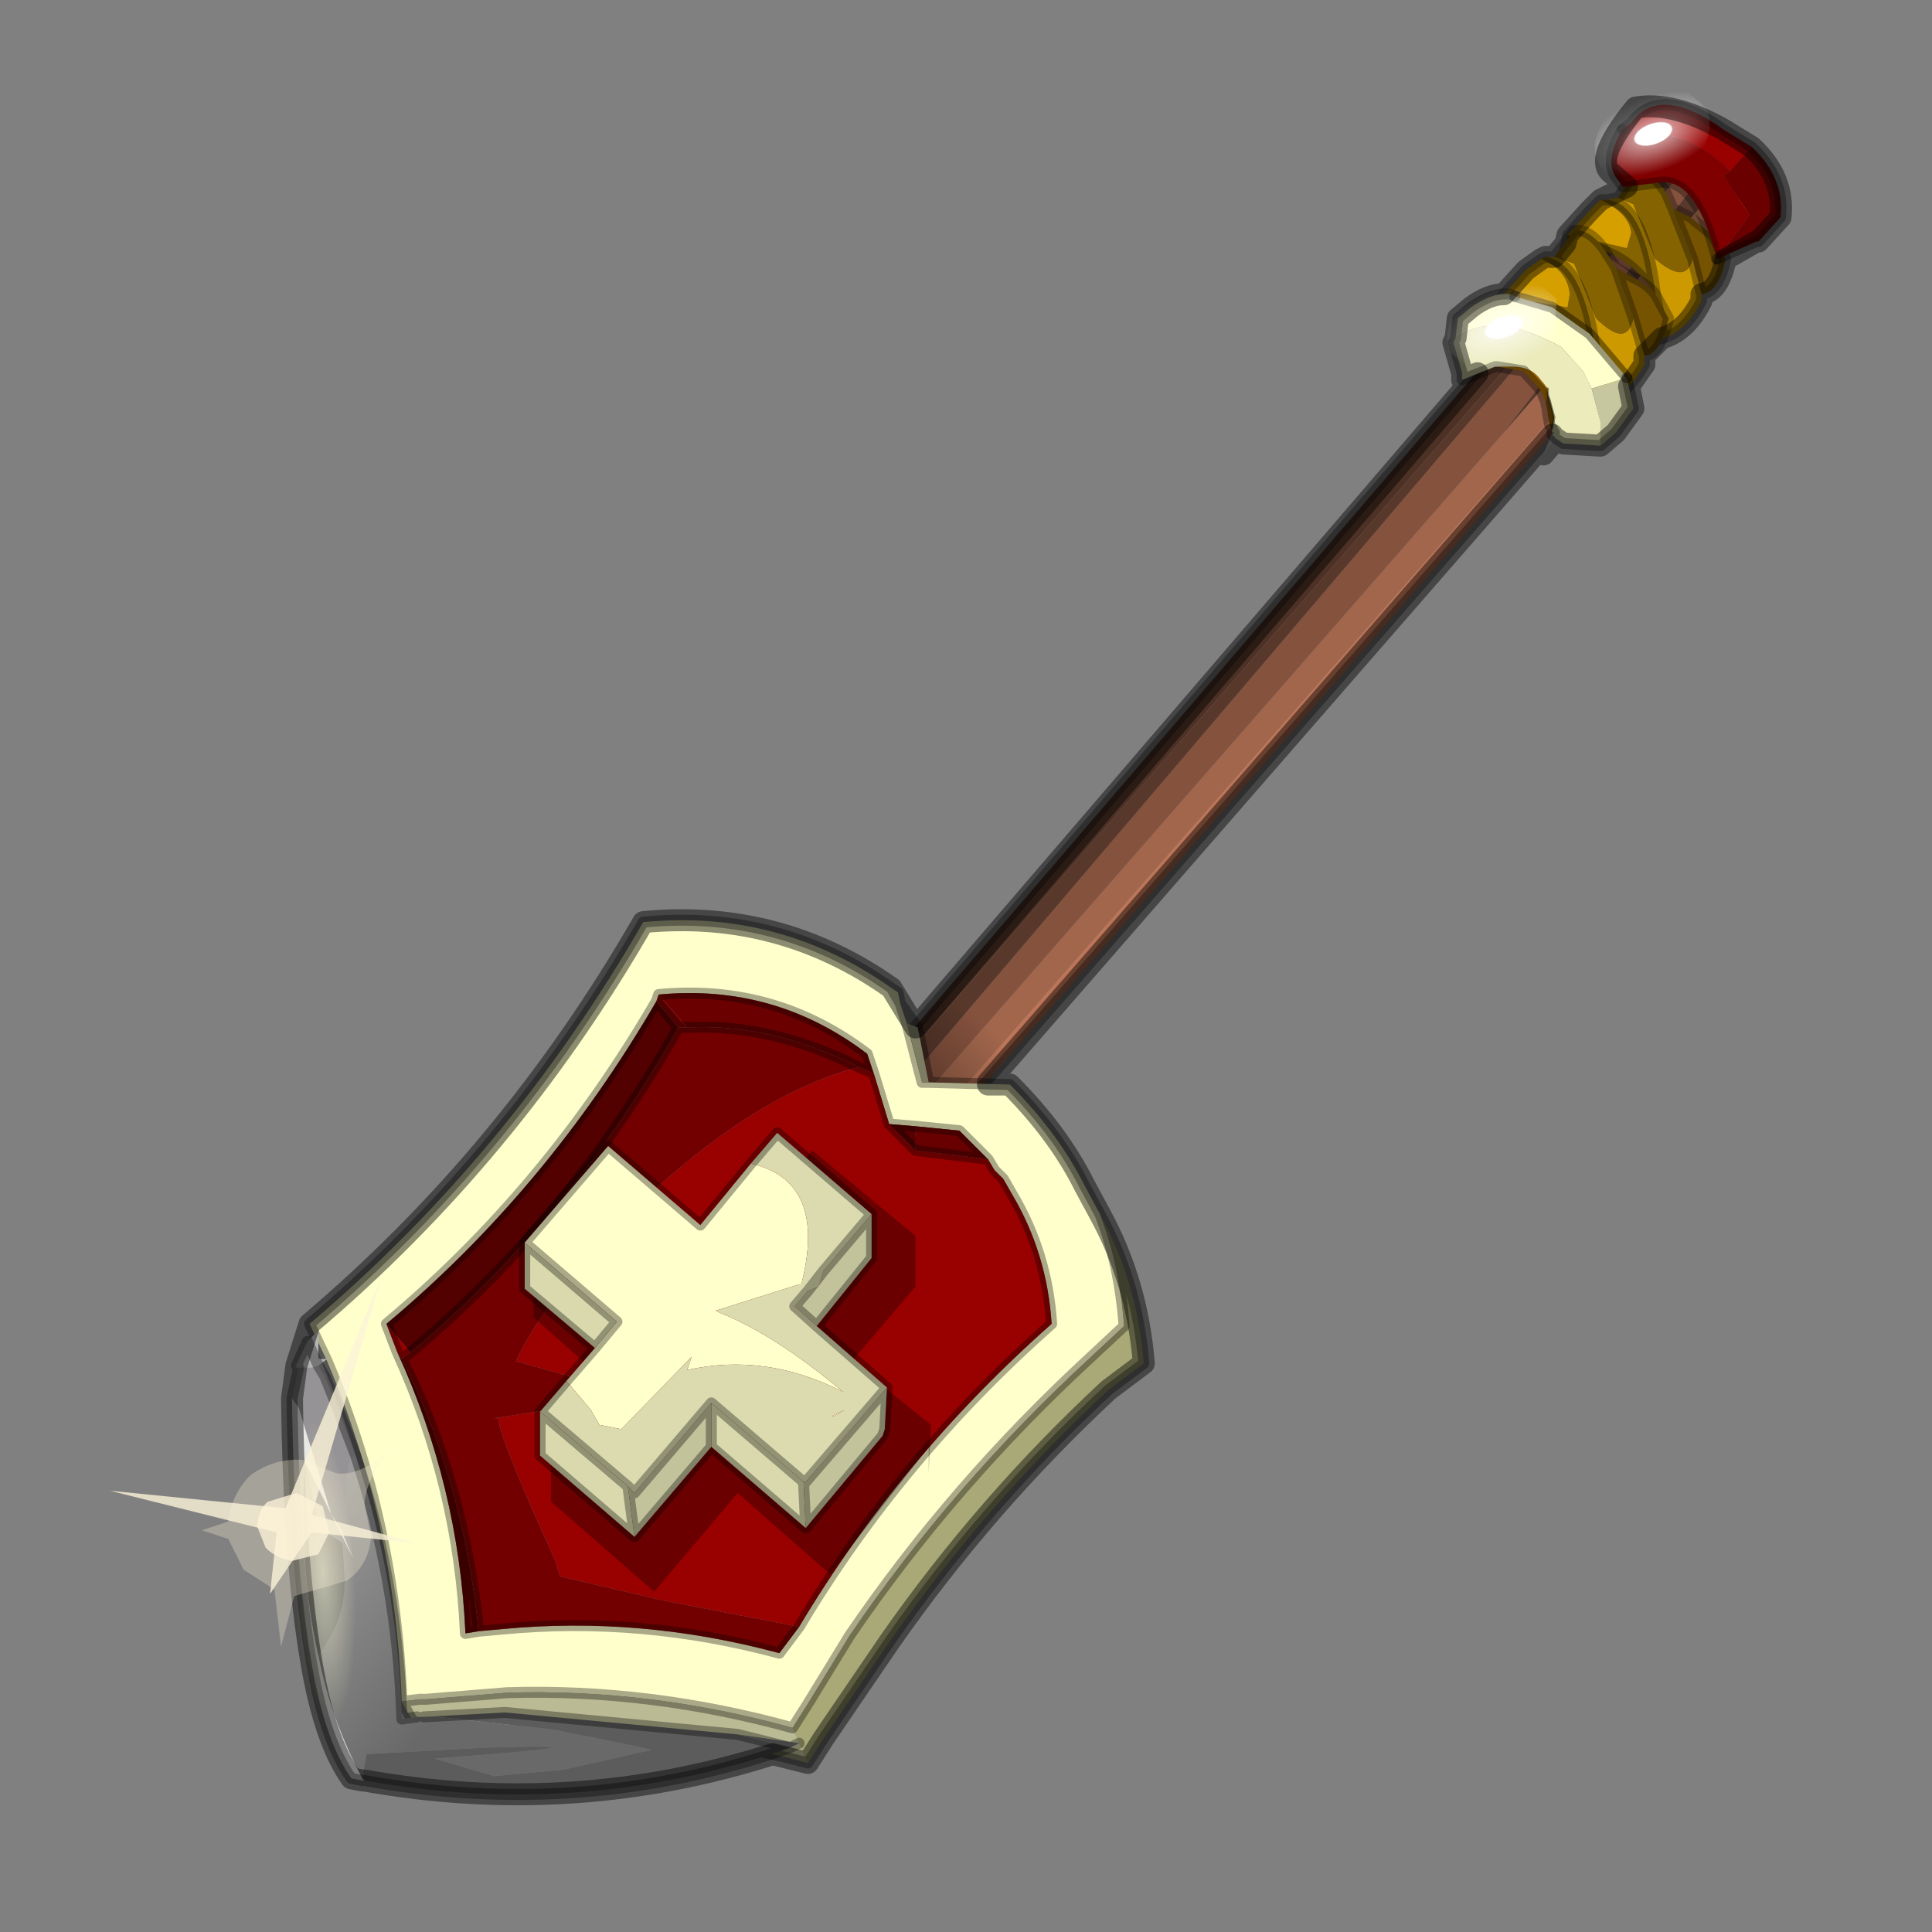 <?xml version="1.0" encoding="UTF-8" standalone="no"?>
<svg xmlns:xlink="http://www.w3.org/1999/xlink" height="440.0px" width="440.0px" xmlns="http://www.w3.org/2000/svg">
  <rect width="100%" height="100%" fill="#808080" stroke="none"/>
  <g transform="matrix(10.0, 0.0, 0.0, 10.0, 0.0, 0.0)">
    <use height="44.0" transform="matrix(1.0, 0.0, 0.0, 1.0, 0.0, 0.0)" width="44.0" xlink:href="#shape0"/>
  </g>
  <defs>
    <g id="shape0" transform="matrix(1.0, 0.0, 0.0, 1.0, 0.0, 0.0)">
      <path d="M44.0 44.0 L0.0 44.0 0.0 0.0 44.0 0.0 44.0 44.0" fill="#43adca" fill-opacity="0.0" fill-rule="evenodd" stroke="none"/>
      <path d="M40.25 4.45 L38.75 6.05 38.7 6.05 22.45 24.65 21.95 25.2 21.75 25.45 21.5 25.75 21.45 25.75 21.3 25.85 20.95 25.9 38.55 5.85 38.45 5.9 39.6 4.5 39.85 4.55 40.25 4.45" fill="#bd7558" fill-rule="evenodd" stroke="none"/>
      <path d="M21.1 25.95 L20.85 26.0 20.4 25.8 20.95 25.9 21.3 25.85 21.1 25.95" fill="#660000" fill-rule="evenodd" stroke="none"/>
      <path d="M21.5 25.75 L21.55 25.9 21.1 25.95 21.3 25.85 21.45 25.75 21.5 25.75" fill="#990000" fill-rule="evenodd" stroke="none"/>
      <path d="M22.0 25.2 L21.75 25.45 21.95 25.2 22.0 25.2" fill="#332211" fill-rule="evenodd" stroke="none"/>
      <path d="M22.45 24.65 L22.0 25.2 21.95 25.2 22.45 24.65" fill="#664422" fill-rule="evenodd" stroke="none"/>
      <path d="M20.4 25.8 L20.35 25.75 34.25 9.85 39.0 4.4 39.6 4.5 38.45 5.9 38.55 5.85 20.95 25.9 20.4 25.8" fill="#a1664c" fill-rule="evenodd" stroke="none"/>
      <path d="M20.35 25.75 L20.05 25.35 38.45 3.75 38.6 4.2 34.25 9.85 20.35 25.75" fill="#85523e" fill-rule="evenodd" stroke="none"/>
      <path d="M19.9 24.9 L19.9 24.7 19.85 24.55 20.35 23.95 37.0 4.55 37.65 3.9 38.5 2.95 38.9 3.1 19.9 24.9" fill="#4d3125" fill-rule="evenodd" stroke="none"/>
      <path d="M38.9 3.1 L39.35 3.25 39.8 3.45 40.05 3.8 40.3 4.4 40.25 4.45 39.85 4.55 39.6 4.5 39.0 4.4 34.25 9.85 38.6 4.2 38.45 3.75 20.05 25.35 19.9 24.9 38.9 3.1" fill="#58382b" fill-rule="evenodd" stroke="none"/>
      <path d="M21.3 25.85 L21.45 25.75 M21.1 25.95 L21.3 25.85" fill="none" stroke="#000000" stroke-linecap="round" stroke-linejoin="round" stroke-opacity="0.251" stroke-width="0.75"/>
      <path d="M38.9 3.1 L39.35 3.25 39.8 3.45 40.05 3.8 40.3 4.4 40.25 4.45 38.75 6.05 M38.7 6.05 L22.45 24.65 M21.75 25.45 L21.5 25.75 M20.35 23.95 L37.0 4.55 37.4 4.05 37.65 3.9 38.5 2.95 38.9 3.1 M21.95 25.2 L21.75 25.45 M21.95 25.2 L22.45 24.65 M37.65 3.9 L37.0 4.55" fill="none" stroke="#000000" stroke-linecap="round" stroke-linejoin="round" stroke-opacity="0.333" stroke-width="0.25"/>
      <path d="M21.4 25.9 L20.2 25.7 19.8 24.75 22.25 21.75 23.85 22.7 22.5 24.65 23.4 23.7 21.4 25.9" fill="url(#gradient0)" fill-rule="evenodd" stroke="none"/>
      <path d="M21.15 24.65 L23.0 24.7 Q24.1 25.8 24.7 27.0 L25.05 27.65 Q25.5 28.8 25.6 30.2 L24.85 30.9 Q21.7 33.8 19.35 37.25 L18.4 38.8 18.05 39.35 Q14.8 38.45 11.55 38.55 L9.7 38.7 9.55 38.7 9.15 38.75 Q9.0 34.65 7.45 31.0 L7.05 30.15 Q11.6 26.3 14.65 21.0 17.75 20.7 20.3 22.5 L20.45 22.6 20.5 22.85 20.65 23.3 21.0 24.65 21.15 24.65 M20.3 22.5 L20.5 22.85 20.3 22.5 M22.5 26.4 L21.85 25.75 20.85 25.65 20.25 25.6 19.9 24.45 19.75 24.0 Q17.65 22.4 15.0 22.65 L14.95 22.8 Q12.45 27.1 8.8 30.15 L9.05 30.8 Q10.45 33.85 10.6 37.2 L10.9 37.15 11.45 37.1 Q14.6 36.8 17.75 37.65 L18.2 37.05 Q20.5 33.2 23.95 30.15 23.85 28.55 23.05 27.2 L22.85 26.85 22.65 26.65 22.5 26.4" fill="#ffffcc" fill-rule="evenodd" stroke="none"/>
      <path d="M20.85 26.2 L22.5 26.4 22.65 26.65 22.85 26.85 23.05 27.2 Q23.85 28.55 23.95 30.15 20.5 33.2 18.2 37.05 L15.1 36.45 12.75 35.9 12.65 35.55 Q11.35 32.7 11.35 32.3 L11.25 32.3 14.75 31.75 13.35 31.45 11.75 31.0 Q12.55 29.3 14.85 27.15 17.3 24.9 19.55 24.3 L19.9 24.45 20.25 25.6 20.85 26.2 M9.05 30.8 L8.8 30.15 9.35 30.8 9.15 30.95 9.05 30.8" fill="#990000" fill-rule="evenodd" stroke="none"/>
      <path d="M15.0 22.65 L15.65 23.4 15.45 23.4 14.95 22.8 15.0 22.65" fill="#7a0000" fill-rule="evenodd" stroke="none"/>
      <path d="M22.5 26.4 L20.85 26.2 20.85 25.65 21.85 25.75 22.5 26.4" fill="#690000" fill-rule="evenodd" stroke="none"/>
      <path d="M20.85 25.65 L20.85 26.2 20.25 25.6 20.85 25.65 M10.9 37.15 L10.6 37.2 Q10.45 33.85 9.05 30.8 L9.15 30.95 Q10.55 33.7 10.9 37.15" fill="#570000" fill-rule="evenodd" stroke="none"/>
      <path d="M18.4 40.15 Q15.2 39.3 11.95 39.4 L9.6 39.55 9.15 38.75 9.55 38.7 9.7 38.7 11.55 38.55 Q14.8 38.45 18.05 39.35 L18.4 40.15 M20.9 23.4 L21.15 24.65 21.0 24.65 20.65 23.3 20.9 23.4" fill="#baba94" fill-rule="evenodd" stroke="none"/>
      <path d="M19.55 24.3 Q17.3 24.9 14.85 27.15 12.55 29.3 11.75 31.0 L13.35 31.45 14.75 31.75 11.25 32.3 11.35 32.3 Q11.35 32.7 12.65 35.55 L12.75 35.9 15.1 36.45 18.2 37.05 17.75 37.65 Q14.6 36.8 11.45 37.1 L10.9 37.15 Q10.55 33.7 9.15 30.95 L9.35 30.8 Q13.0 27.75 15.45 23.4 L15.65 23.4 Q17.55 23.3 19.55 24.3" fill="#730000" fill-rule="evenodd" stroke="none"/>
      <path d="M14.95 22.8 L15.45 23.4 Q13.0 27.75 9.35 30.8 L8.8 30.15 Q12.45 27.1 14.95 22.8" fill="#520000" fill-rule="evenodd" stroke="none"/>
      <path d="M19.9 24.45 L19.55 24.3 Q17.55 23.3 15.65 23.4 L15.0 22.65 Q17.65 22.4 19.75 24.0 L19.9 24.45" fill="#6b0000" fill-rule="evenodd" stroke="none"/>
      <path d="M25.05 27.65 Q25.9 29.2 26.05 31.05 L25.25 31.65 Q22.45 34.25 20.25 37.4 L18.75 39.6 18.4 40.15 18.05 39.35 18.4 38.8 19.35 37.25 Q21.7 33.8 24.85 30.9 L25.6 30.2 Q25.5 28.8 25.05 27.65" fill="#a9a978" fill-rule="evenodd" stroke="none"/>
      <path d="M21.15 24.65 L23.0 24.7 Q24.1 25.8 24.7 27.0 L25.05 27.65 Q25.9 29.2 26.05 31.05 L25.25 31.65 Q22.45 34.25 20.25 37.4 L18.75 39.6 18.4 40.15 Q15.2 39.3 11.95 39.4 L9.6 39.55 9.15 38.75 Q9.0 34.65 7.45 31.0 L7.05 30.15 Q11.6 26.3 14.65 21.0 17.75 20.7 20.3 22.5 L20.45 22.6 20.5 22.85 20.9 23.4 21.15 24.65 21.0 24.65 20.65 23.3 20.5 22.85 20.3 22.5 M20.9 23.4 L20.65 23.3 M20.85 26.2 L22.5 26.4 21.85 25.75 20.85 25.65 M20.85 26.2 L20.25 25.6 19.9 24.45 19.55 24.3 M18.2 37.05 Q20.5 33.2 23.95 30.15 23.85 28.55 23.05 27.2 L22.85 26.85 22.65 26.65 22.5 26.4 M15.0 22.65 L14.95 22.8 15.45 23.4 15.65 23.4 Q17.55 23.3 19.55 24.3 M15.0 22.65 Q17.65 22.4 19.75 24.0 L19.9 24.45 M18.2 37.05 L17.75 37.65 Q14.6 36.8 11.45 37.1 L10.9 37.15 10.6 37.2 Q10.45 33.85 9.05 30.8 L8.8 30.15 Q12.45 27.1 14.95 22.8 M25.05 27.65 Q25.5 28.8 25.6 30.2 L24.85 30.9 Q21.7 33.8 19.35 37.25 L18.4 38.8 18.05 39.35 Q14.8 38.45 11.55 38.55 L9.7 38.7 9.55 38.7 9.15 38.75 M9.05 30.8 L9.15 30.95 9.35 30.8 Q13.0 27.75 15.45 23.4 M10.9 37.15 Q10.55 33.7 9.15 30.95 M20.25 25.6 L20.85 25.65" fill="none" stroke="#000000" stroke-linecap="round" stroke-linejoin="round" stroke-opacity="0.333" stroke-width="0.25"/>
      <path d="M7.25 31.1 L7.4 31.35 7.6 31.85 8.1 33.15 8.05 33.15 7.95 33.3 Q7.75 33.9 8.05 35.5 L7.8 35.15 Q7.35 34.8 7.3 34.95 L6.95 33.3 8.05 35.5 7.75 34.8 7.55 34.5 6.8 32.05 6.65 31.85 6.8 31.15 6.85 31.15 7.1 31.15 7.25 31.1 M6.75 31.1 L6.7 31.15 7.0 30.55 6.75 31.1" fill="#969396" fill-rule="evenodd" stroke="none"/>
      <path d="M7.0 30.55 L7.25 30.3 7.25 30.95 7.45 30.95 7.25 31.1 7.0 30.55 7.25 31.1 7.1 31.15 6.85 31.15 6.8 31.15 6.75 31.15 6.75 31.1 7.0 30.55" fill="url(#gradient1)" fill-rule="evenodd" stroke="none"/>
      <path d="M8.1 33.15 Q9.05 36.0 9.15 39.1 L9.15 39.15 9.5 39.1 9.65 39.1 9.95 39.1 12.7 39.4 14.85 39.85 12.85 40.3 11.25 40.45 9.9 40.05 Q14.6 39.7 11.05 39.8 L8.35 39.95 8.25 40.5 Q7.55 39.2 7.25 37.7 L7.35 37.55 Q7.85 36.85 7.85 36.0 L7.8 35.15 8.05 35.5 Q7.75 33.9 7.95 33.3 L8.05 33.15 8.1 33.15 M16.8 39.5 L18.2 39.7 18.0 39.8 16.8 39.5" fill="url(#gradient2)" fill-rule="evenodd" stroke="none"/>
      <path d="M8.3 40.55 L8.25 40.55 8.0 40.5 Q7.4 39.65 7.1 37.9 6.7 35.6 6.65 31.85 L6.8 32.05 7.55 34.5 7.75 34.8 8.05 35.5 6.95 33.3 Q6.8 35.65 7.25 37.7 7.55 39.2 8.25 40.5 L8.3 40.55" fill="#e6e6e6" fill-rule="evenodd" stroke="none"/>
      <path d="M9.65 39.1 L11.5 39.0 16.8 39.5 18.0 39.8 Q13.3 41.45 8.3 40.55 L8.25 40.5 8.35 39.95 11.05 39.8 Q14.6 39.7 9.9 40.05 L11.25 40.45 12.85 40.3 14.85 39.85 12.7 39.4 9.95 39.1 9.65 39.1" fill="#5c5c5c" fill-rule="evenodd" stroke="none"/>
      <path d="M7.8 35.15 L7.85 36.0 Q7.85 36.85 7.35 37.55 L7.25 37.7 Q6.8 35.65 6.95 33.3 L7.3 34.95 Q7.35 34.8 7.8 35.15" fill="#757575" fill-rule="evenodd" stroke="none"/>
      <path d="M7.25 31.1 L7.4 31.35 7.6 31.85 8.1 33.15 Q9.05 36.0 9.15 39.1 L9.15 39.15 9.5 39.1 M9.65 39.1 L11.5 39.0 16.8 39.5 M18.2 39.7 L18.0 39.8 Q13.3 41.45 8.3 40.55 L8.25 40.55 8.0 40.5 Q7.4 39.65 7.1 37.9 6.7 35.6 6.65 31.85 L6.8 31.15 M7.0 30.55 L7.25 31.1 M7.0 30.55 L6.75 31.1 M18.0 39.8 L16.8 39.5" fill="none" stroke="#000000" stroke-linecap="round" stroke-linejoin="round" stroke-opacity="0.333" stroke-width="0.25"/>
      <path d="M7.7 30.6 Q8.4 32.15 8.75 34.8 9.15 37.45 9.0 39.6 8.85 41.7 8.25 42.1 7.65 42.5 7.0 40.9 6.3 39.3 5.95 36.7 5.55 34.1 5.7 31.9 5.85 29.75 6.45 29.35 7.05 28.95 7.7 30.6" fill="url(#gradient3)" fill-rule="evenodd" stroke="none"/>
      <path d="M14.2 26.5 L16.5 28.45 18.5 26.2 20.85 28.15 20.85 29.3 19.4 31.0 21.2 32.45 21.15 33.55 21.15 32.95 18.9 35.85 16.8 34.0 14.9 36.25 12.55 34.2 12.55 33.05 13.9 31.55 12.15 30.0 12.15 28.9 14.2 26.5" fill="#000000" fill-opacity="0.302" fill-rule="evenodd" stroke="none"/>
      <path d="M12.9 31.45 L13.55 30.7 14.05 30.1 11.95 28.3 13.85 26.1 15.95 27.9 17.1 26.5 Q18.85 26.9 18.25 29.25 L18.2 29.25 16.3 29.85 16.4 29.9 Q17.65 30.4 19.2 31.7 17.45 30.8 15.65 31.2 L15.75 30.9 14.15 32.55 13.65 32.45 13.45 32.1 12.9 31.45 M18.95 32.25 L19.25 32.1 19.0 32.25 18.95 32.25" fill="#ffffcc" fill-rule="evenodd" stroke="none"/>
      <path d="M19.85 27.65 L19.85 28.65 18.6 30.2 18.1 29.75 18.4 29.4 18.65 29.3 18.75 28.95 19.85 27.65 M20.2 31.6 L20.15 32.55 20.1 32.7 18.35 34.8 18.3 33.75 18.35 33.75 20.2 31.6 M16.2 32.95 L14.45 35.0 14.3 33.85 14.45 34.0 16.2 31.95 16.2 32.95" fill="#c2c29b" fill-rule="evenodd" stroke="none"/>
      <path d="M18.35 34.8 L16.2 32.95 16.2 31.95 18.3 33.75 18.35 34.8 M14.45 35.0 L12.3 33.15 12.3 32.15 14.3 33.85 14.45 35.0 M13.55 30.7 L11.95 29.35 11.95 28.3 14.05 30.1 13.55 30.7" fill="#d9d9ad" fill-rule="evenodd" stroke="none"/>
      <path d="M17.1 26.5 L17.7 25.8 19.85 27.65 18.75 28.95 18.65 29.3 18.4 29.4 18.1 29.75 18.6 30.2 20.2 31.6 18.35 33.75 18.3 33.75 16.2 31.95 14.45 34.0 14.3 33.85 12.3 32.15 12.9 31.45 13.45 32.1 13.65 32.45 14.15 32.55 15.75 30.9 15.65 31.2 Q17.45 30.8 19.2 31.7 17.65 30.4 16.4 29.9 L16.3 29.85 18.2 29.25 18.25 29.25 Q18.85 26.9 17.1 26.5 M18.75 28.95 L18.4 29.4 18.75 28.95 M18.95 32.25 L19.0 32.25 19.25 32.1 18.95 32.25" fill="#dbdbaf" fill-rule="evenodd" stroke="none"/>
      <path d="M17.1 26.5 L17.7 25.8 19.85 27.65 19.85 28.65 18.6 30.2 20.2 31.6 20.15 32.55 20.1 32.7 18.35 34.8 16.2 32.95 14.45 35.0 12.3 33.15 12.3 32.15 12.9 31.45 13.55 30.7 11.95 29.35 11.95 28.3 13.85 26.1 15.95 27.9 17.1 26.5 M13.55 30.7 L14.05 30.1 11.95 28.3 M18.4 29.4 L18.1 29.75 18.6 30.2 M20.2 31.6 L18.35 33.75 18.3 33.75 18.35 34.8 M18.3 33.75 L16.2 31.95 16.2 32.95 M16.2 31.95 L14.45 34.0 14.3 33.85 14.45 35.0 M14.3 33.85 L12.3 32.15 M19.85 27.65 L18.75 28.95 M18.4 29.4 L18.75 28.95" fill="none" stroke="#000000" stroke-linecap="round" stroke-linejoin="round" stroke-opacity="0.333" stroke-width="0.25"/>
      <path d="M38.75 6.7 L38.75 6.85 Q38.3 7.75 37.55 7.75 L37.85 7.5 37.7 6.7 Q37.45 4.65 36.6 4.55 L36.85 4.5 37.2 4.65 37.7 5.9 Q38.4 6.5 38.55 5.9 L38.75 6.7" fill="#cc9900" fill-rule="evenodd" stroke="none"/>
      <path d="M36.85 4.5 L37.25 3.9 Q37.6 3.85 37.95 4.4 L38.1 4.75 38.55 5.9 Q38.4 6.5 37.7 5.9 L37.2 4.65 36.85 4.5 M37.7 6.7 Q36.9 5.5 35.65 5.6 L35.65 5.75 35.7 5.35 37.05 5.65 37.15 5.3 Q37.1 4.85 36.45 4.55 L36.6 4.55 Q37.45 4.65 37.7 6.7" fill="#846300" fill-rule="evenodd" stroke="none"/>
      <path d="M35.7 5.35 L36.2 4.8 36.45 4.55 Q37.1 4.85 37.15 5.3 L37.05 5.65 35.7 5.35" fill="#d59f00" fill-rule="evenodd" stroke="none"/>
      <path d="M38.1 4.75 L38.5 4.95 39.0 5.35 39.3 5.9 Q39.15 6.65 38.75 6.7 L38.55 5.9 38.1 4.75" fill="#765301" fill-rule="evenodd" stroke="none"/>
      <path d="M36.85 4.5 L37.25 3.9 Q37.6 3.85 37.95 4.4 L38.1 4.75 38.5 4.95 39.0 5.35 39.3 5.9 Q39.15 6.65 38.75 6.7 L38.75 6.85 Q38.3 7.75 37.55 7.75 L37.85 7.5 37.7 6.7 Q36.9 5.5 35.65 5.6 L35.65 5.75 35.7 5.35 36.2 4.8 36.45 4.55 36.6 4.55 36.85 4.5 M38.55 5.9 L38.1 4.75 M38.55 5.9 L38.75 6.7 M37.7 6.7 Q37.45 4.65 36.6 4.55" fill="none" stroke="#000000" stroke-linecap="round" stroke-linejoin="round" stroke-opacity="0.302" stroke-width="0.25"/>
      <path d="M35.4 5.85 L35.85 6.0 36.35 7.25 Q37.05 7.95 37.2 7.25 L37.45 8.1 37.45 8.3 Q36.95 9.2 36.2 9.2 L36.5 9.0 36.35 8.15 Q36.1 6.0 35.2 5.85 L35.4 5.85" fill="#cc9900" fill-rule="evenodd" stroke="none"/>
      <path d="M37.2 7.25 Q37.05 7.95 36.35 7.25 L35.85 6.0 35.4 5.85 35.85 5.25 Q36.2 5.2 36.55 5.7 L36.8 6.1 37.2 7.25 M35.2 5.85 Q36.1 6.0 36.35 8.15 35.5 6.9 34.2 7.0 L34.15 7.2 34.2 6.75 35.7 7.0 35.75 6.7 Q35.7 6.15 35.1 5.9 L35.2 5.85" fill="#846300" fill-rule="evenodd" stroke="none"/>
      <path d="M35.1 5.9 Q35.7 6.15 35.75 6.7 L35.7 7.0 34.2 6.75 34.75 6.15 35.1 5.9" fill="#d59f00" fill-rule="evenodd" stroke="none"/>
      <path d="M37.2 7.25 L36.8 6.1 37.15 6.3 Q37.5 6.45 37.7 6.7 L38.0 7.25 Q37.8 8.1 37.45 8.1 L37.2 7.25" fill="#765301" fill-rule="evenodd" stroke="none"/>
      <path d="M37.2 7.25 L36.8 6.1 36.55 5.7 Q36.2 5.2 35.85 5.25 L35.4 5.85 35.2 5.85 Q36.1 6.0 36.35 8.15 L36.5 9.0 36.2 9.2 Q36.95 9.2 37.45 8.3 L37.45 8.1 37.2 7.25 M34.2 6.75 L34.15 7.2 34.2 7.0 Q35.5 6.9 36.35 8.15 M36.8 6.1 L37.15 6.3 Q37.5 6.45 37.7 6.7 L38.0 7.25 Q37.8 8.1 37.45 8.1 M35.2 5.85 L35.1 5.9 34.75 6.15 34.2 6.75" fill="none" stroke="#000000" stroke-linecap="round" stroke-linejoin="round" stroke-opacity="0.302" stroke-width="0.25"/>
      <path d="M33.15 7.7 L33.2 7.25 33.5 7.0 Q34.0 6.65 34.4 6.7 L34.5 6.75 35.35 7.0 36.2 7.6 37.05 8.6 36.25 8.85 36.05 8.45 35.55 7.9 Q34.0 7.05 33.15 7.7" fill="#ffffcc" fill-rule="evenodd" stroke="none"/>
      <path d="M37.0 8.55 L37.05 8.55 37.05 8.6 37.0 8.55" fill="#ffcc00" fill-rule="evenodd" stroke="none"/>
      <path d="M35.2 9.15 L35.1 8.9 34.7 8.45 34.1 8.35 34.45 8.35 Q34.85 8.35 35.05 8.6 L35.25 8.85 35.25 9.0 35.2 9.15" fill="#996600" fill-rule="evenodd" stroke="none"/>
      <path d="M35.35 9.75 L35.3 9.7 35.25 9.45 35.25 9.4 35.2 9.15 35.25 9.0 35.4 9.5 35.35 9.75" fill="#6b4301" fill-rule="evenodd" stroke="none"/>
      <path d="M35.45 10.0 L35.15 10.35 35.35 9.85 35.4 9.85 35.35 9.9 35.45 10.0" fill="#878787" fill-rule="evenodd" stroke="none"/>
      <path d="M36.45 10.15 L35.6 10.1 35.45 10.0 35.35 9.9 35.4 9.85 35.35 9.85 35.35 9.75 35.4 9.5 35.25 9.0 35.25 8.85 35.05 8.6 Q34.85 8.35 34.45 8.35 L34.1 8.35 34.05 8.35 33.3 8.65 33.3 8.5 33.1 7.8 33.15 7.7 Q34.0 7.05 35.55 7.9 L36.05 8.45 36.25 8.85 36.45 9.6 36.45 9.75 36.45 10.15" fill="#ebebbc" fill-rule="evenodd" stroke="none"/>
      <path d="M37.05 8.6 L37.2 9.3 36.8 9.85 36.45 10.15 36.45 9.75 36.45 9.6 36.25 8.85 37.05 8.6" fill="#c7c79f" fill-rule="evenodd" stroke="none"/>
      <path d="M39.4 3.9 Q38.5 2.95 36.95 2.95 L37.15 2.8 Q37.8 1.9 39.25 2.95 L39.9 3.35 39.4 3.9" fill="#990000" fill-rule="evenodd" stroke="none"/>
      <path d="M36.95 2.95 Q38.5 2.95 39.4 3.9 L39.25 4.0 39.85 4.9 39.1 5.9 Q38.65 4.1 37.85 4.15 L37.05 4.25 36.95 4.25 36.85 4.1 Q36.5 3.7 36.95 2.95" fill="#800000" fill-rule="evenodd" stroke="none"/>
      <path d="M39.1 5.9 L39.85 4.9 39.25 4.0 39.4 3.9 39.9 3.35 Q40.65 4.05 40.55 4.95 L40.05 5.5 40.0 5.5 39.1 5.9" fill="#6b0000" fill-rule="evenodd" stroke="none"/>
      <path d="M39.9 3.35 L39.25 2.95 Q37.8 1.9 37.15 2.8 L36.95 2.95 M39.9 3.35 Q40.65 4.05 40.55 4.95 L40.05 5.5 40.0 5.5 39.1 5.9 M37.05 8.6 L37.2 9.3 36.8 9.85 36.45 10.15 35.6 10.1 35.45 10.0 35.35 9.9 M35.35 9.85 L35.35 9.75 35.3 9.7 35.25 9.45 35.25 9.4 35.2 9.15 35.1 8.9 34.7 8.45 34.1 8.35 34.05 8.35 33.3 8.65 33.3 8.5 33.1 7.8 33.15 7.7 33.2 7.25 33.5 7.0 Q34.0 6.65 34.4 6.7 L34.5 6.75 M35.4 9.85 L35.35 9.85" fill="none" stroke="#000000" stroke-linecap="round" stroke-linejoin="round" stroke-opacity="0.333" stroke-width="0.25"/>
      <path d="M37.05 8.55 L37.05 8.6 37.0 8.55 M35.25 9.0 L35.4 9.5 35.35 9.75 M35.25 8.85 L35.25 9.0" fill="none" stroke="#000000" stroke-linecap="round" stroke-linejoin="round" stroke-opacity="0.4" stroke-width="0.05"/>
      <path d="M36.95 2.95 Q36.5 3.7 36.85 4.1 L36.95 4.25 M37.05 4.25 L37.85 4.15 Q38.65 4.1 39.1 5.9" fill="none" stroke="#000000" stroke-linecap="round" stroke-linejoin="round" stroke-opacity="0.302" stroke-width="0.25"/>
      <path d="M34.5 6.75 L35.35 7.0 36.2 7.6 37.05 8.6" fill="none" stroke="#000000" stroke-linecap="round" stroke-linejoin="round" stroke-opacity="0.4" stroke-width="0.25"/>
      <path d="M34.65 8.45 L33.75 8.6 33.05 8.05 Q32.85 7.65 33.1 7.15 33.25 6.65 33.85 6.4 L34.8 6.25 35.45 6.8 35.4 7.75 34.65 8.45" fill="url(#gradient4)" fill-rule="evenodd" stroke="none"/>
      <path d="M38.1 4.1 L37.1 4.25 Q36.6 4.15 36.4 3.7 36.2 3.3 36.5 2.8 36.65 2.35 37.2 2.05 L38.2 1.9 38.85 2.45 Q39.05 2.9 38.8 3.35 L38.1 4.1" fill="url(#gradient5)" fill-rule="evenodd" stroke="none"/>
      <path d="M36.2 4.8 L36.45 4.55 37.05 4.25 36.65 3.9 Q36.35 3.55 37.25 2.45 38.1 2.3 39.25 2.95 L39.9 3.35 Q40.65 4.05 40.55 4.95 L40.05 5.5 40.0 5.5 39.3 5.9 Q39.15 6.65 38.75 6.7 L38.75 6.85 Q38.4 7.55 37.85 7.7 L37.45 8.1 37.45 8.3 37.1 8.8 37.2 9.3 36.8 9.85 36.45 10.15 35.6 10.1 35.45 10.0 35.15 10.35 35.35 9.9 22.5 24.65 22.5 24.7 23.0 24.7 Q24.1 25.8 24.7 27.0 L25.05 27.65 Q25.9 29.2 26.05 31.05 L25.25 31.65 Q22.45 34.25 20.25 37.4 L18.75 39.6 18.4 40.15 17.6 39.95 Q13.05 41.4 8.3 40.55 L8.25 40.55 8.0 40.5 Q7.4 39.65 7.1 37.9 6.7 35.6 6.65 31.85 L6.75 31.1 7.05 30.15 Q11.6 26.3 14.65 21.0 17.75 20.7 20.3 22.5 L20.85 23.4 20.9 23.35 33.65 8.5 33.3 8.65 33.3 8.5 33.1 7.8 33.15 7.7 33.2 7.25 33.5 7.0 Q33.9 6.7 34.25 6.7 L34.75 6.15 35.1 5.9 35.2 5.85 35.4 5.85 35.65 5.55 35.7 5.35 36.2 4.8 Z" fill="none" stroke="#000000" stroke-linecap="round" stroke-linejoin="round" stroke-opacity="0.451" stroke-width="0.5"/>
      <path d="M6.5 34.35 L8.7 29.05 7.1 34.5 9.5 35.15 7.1 34.9 6.15 36.3 6.3 34.9 2.5 33.95 6.5 34.35" fill="#fcf3d8" fill-opacity="0.792" fill-rule="evenodd" stroke="none"/>
      <path d="M7.65 33.55 Q8.2 33.65 9.05 32.9 8.35 33.55 8.3 34.25 L8.45 35.0 Q8.4 35.65 7.9 36.0 L6.7 36.35 6.4 37.5 6.25 36.2 5.55 35.75 5.2 35.05 4.6 34.85 5.2 34.65 5.2 34.6 Q5.3 34.0 5.7 33.6 6.25 33.2 6.9 33.25 L7.65 33.55 M6.05 35.25 Q6.3 35.5 6.65 35.55 L7.25 35.4 7.5 34.9 7.35 34.3 6.75 34.0 6.1 34.2 Q5.9 34.35 5.85 34.75 L6.05 35.25" fill="#fcf3d8" fill-opacity="0.302" fill-rule="evenodd" stroke="none"/>
      <path d="M6.05 35.25 L5.85 34.75 Q5.9 34.35 6.1 34.2 L6.75 34.0 7.35 34.3 7.5 34.9 7.25 35.4 6.65 35.55 Q6.3 35.5 6.05 35.25" fill="#fcf3d8" fill-opacity="0.843" fill-rule="evenodd" stroke="none"/>
    </g>
    <linearGradient gradientTransform="matrix(0.001, -0.002, -3.0E-4, -3.0E-4, 20.25, 23.6)" gradientUnits="userSpaceOnUse" id="gradient0" spreadMethod="pad" x1="-819.2" x2="819.2">
      <stop offset="0.0" stop-color="#000000" stop-opacity="0.502"/>
      <stop offset="1.0" stop-color="#000000" stop-opacity="0.0"/>
    </linearGradient>
    <linearGradient gradientTransform="matrix(0.004, 0.003, -0.006, 0.007, 13.35, 28.85)" gradientUnits="userSpaceOnUse" id="gradient1" spreadMethod="pad" x1="-819.2" x2="819.2">
      <stop offset="0.0" stop-color="#bababa"/>
      <stop offset="1.0" stop-color="#6e6e6e"/>
    </linearGradient>
    <linearGradient gradientTransform="matrix(0.004, 0.003, -0.006, 0.007, 13.35, 28.85)" gradientUnits="userSpaceOnUse" id="gradient2" spreadMethod="pad" x1="-819.2" x2="819.2">
      <stop offset="0.0" stop-color="#b5b5b5"/>
      <stop offset="1.0" stop-color="#696969"/>
    </linearGradient>
    <radialGradient cx="0" cy="0" gradientTransform="matrix(-0.001, -0.01, 0.002, -0.002, 7.35, 35.8)" gradientUnits="userSpaceOnUse" id="gradient3" r="819.2" spreadMethod="pad">
      <stop offset="0.0" stop-color="#ffffde" stop-opacity="0.522"/>
      <stop offset="0.412" stop-color="#ffffcc" stop-opacity="0.0"/>
    </radialGradient>
    <radialGradient cx="0" cy="0" gradientTransform="matrix(5.0E-4, 0.001, -0.002, 8.0E-4, 34.25, 7.45)" gradientUnits="userSpaceOnUse" id="gradient4" r="819.2" spreadMethod="pad">
      <stop offset="0.0" stop-color="#ffffff"/>
      <stop offset="0.243" stop-color="#ffffff"/>
      <stop offset="0.267" stop-color="#ffffff" stop-opacity="0.561"/>
      <stop offset="0.933" stop-color="#ffffff" stop-opacity="0.0"/>
    </radialGradient>
    <radialGradient cx="0" cy="0" gradientTransform="matrix(5.0E-4, 0.001, -0.002, 8.0E-4, 37.65, 3.05)" gradientUnits="userSpaceOnUse" id="gradient5" r="819.2" spreadMethod="pad">
      <stop offset="0.0" stop-color="#ffffff"/>
      <stop offset="0.243" stop-color="#ffffff"/>
      <stop offset="0.267" stop-color="#ffffff" stop-opacity="0.561"/>
      <stop offset="0.933" stop-color="#ffffff" stop-opacity="0.0"/>
    </radialGradient>
  </defs>
</svg>
